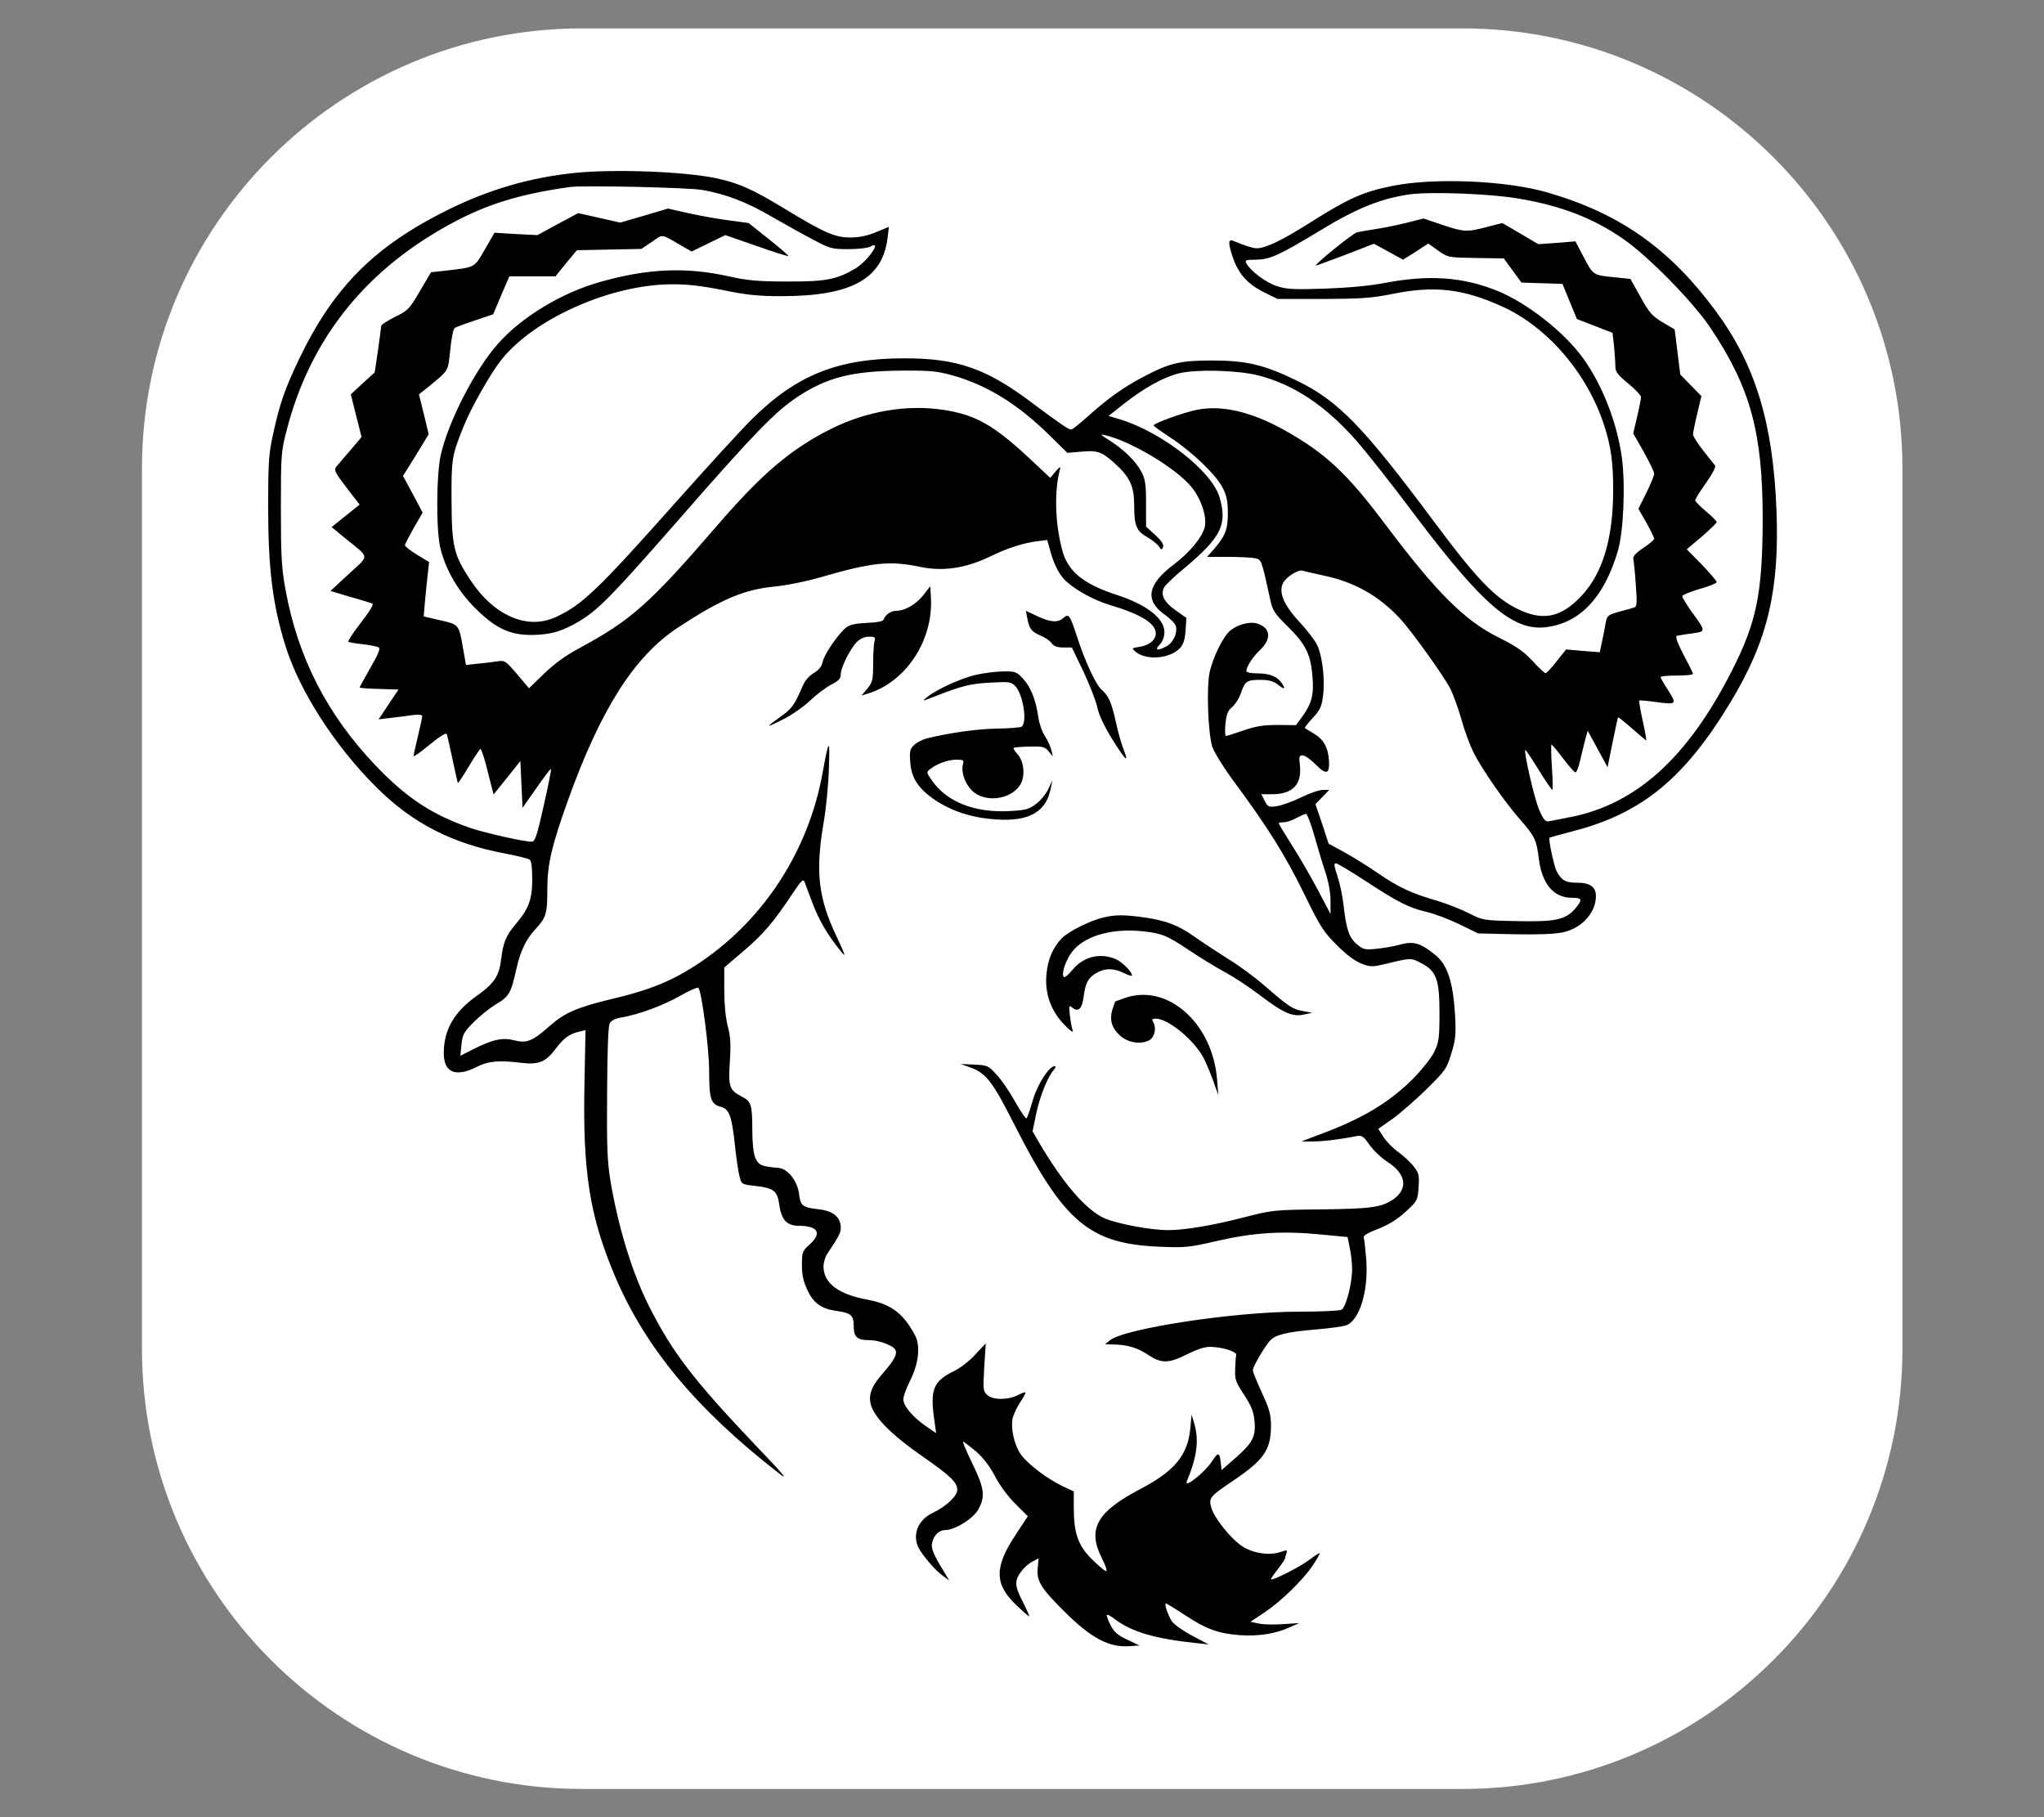 <svg width="100%" height="100%" viewBox="0 0 18 16" version="1.1" xmlns="http://www.w3.org/2000/svg" xmlns:xlink="http://www.w3.org/1999/xlink" xml:space="preserve" style="fill-rule:evenodd;clip-rule:evenodd;stroke-linejoin:round;stroke-miterlimit:2;"><rect x="0" y="0" width="18" height="16" fill="#808080" stroke="none"/><g id="makefile"><g transform="matrix(1.074,0,0,1.168,0.072,-0.952)"><path d="M15.532,4.347L15.532,10.983C15.532,12.814 13.915,14.301 11.923,14.301L4.706,14.301C2.714,14.301 1.097,12.814 1.097,10.983L1.097,4.347C1.097,2.516 2.714,1.029 4.706,1.029L11.923,1.029C13.915,1.029 15.532,2.516 15.532,4.347Z" style="fill:white;"/></g><g id="makefile1" transform="matrix(0.019,0,0,0.019,9,8)"><g transform="matrix(1,0,0,1,-350,-342)"><g transform="matrix(0.1,0,0,-0.1,0,684)"><path d="M1425,6829C1222,6808 1032,6753 845,6661C501,6492 311,6302 150,5968C83,5828 59,5758 28,5615C9,5528 6,5485 6,5285C6,4992 27,4827 87,4635C152,4428 315,4174 505,3985C674,3815 861,3720 1110,3674C1162,3664 1211,3652 1218,3647C1226,3641 1230,3610 1230,3556C1230,3463 1214,3420 1155,3350C1108,3295 1095,3262 1086,3186C1077,3108 1054,3073 972,3015C868,2941 820,2858 820,2750C820,2660 875,2637 972,2686C1027,2714 1075,2718 1181,2705C1259,2696 1292,2709 1336,2767C1375,2819 1399,2837 1441,2848L1477,2857L1472,2605C1464,2197 1496,1997 1612,1720C1753,1387 1988,1103 2371,805C2422,765 2400,792 2263,935C1978,1235 1878,1365 1770,1580C1693,1734 1630,1939 1593,2155C1578,2247 1575,2314 1577,2567C1578,2757 1582,2876 1589,2888C1596,2901 1615,2911 1642,2915C1723,2929 1835,2970 1914,3015C1958,3040 1997,3057 2000,3053C2016,3035 2050,2768 2050,2668C2050,2539 2058,2514 2102,2502C2143,2492 2155,2461 2170,2319C2176,2262 2185,2199 2191,2178C2200,2142 2201,2142 2263,2135C2350,2125 2366,2112 2375,2048C2385,1977 2410,1950 2467,1950C2555,1950 2574,1915 2515,1863C2482,1833 2480,1828 2480,1768C2480,1722 2487,1691 2505,1653C2532,1593 2570,1566 2636,1556C2707,1547 2720,1536 2720,1485C2720,1434 2736,1420 2794,1420C2838,1420 2907,1394 2914,1373C2922,1354 2906,1325 2858,1270C2800,1204 2786,1165 2801,1116C2821,1056 2901,977 3038,882C3169,791 3200,761 3200,726C3200,698 3148,649 3087,620C3018,588 2990,518 3021,457C3041,420 3099,352 3132,329L3163,306L3136,351C3088,429 3077,457 3084,483C3092,517 3116,540 3144,540C3189,540 3274,593 3297,635C3331,696 3326,733 3270,848C3243,904 3223,950 3227,950C3230,950 3256,930 3285,906C3320,876 3350,837 3375,789C3397,747 3436,694 3470,661L3527,604L3469,516C3371,368 3372,288 3474,192C3504,163 3531,140 3533,140C3536,140 3522,171 3503,209C3464,284 3464,307 3501,354C3512,368 3534,387 3550,395L3577,409L3573,366C3566,306 3587,271 3694,165C3821,38 3903,-5 4000,2L4045,5L3988,32C3943,53 3927,67 3910,100C3898,123 3891,144 3894,147C3896,150 3914,140 3932,126C4009,68 4117,36 4310,16L4365,10L4288,51C4246,73 4204,103 4195,117C4177,144 4158,200 4167,200C4170,200 4210,176 4255,146C4356,80 4409,61 4509,53C4595,47 4674,59 4740,89L4785,109L4710,104C4669,101 4618,102 4597,107L4559,115L4622,157C4699,208 4800,306 4846,374C4865,402 4880,428 4880,432C4880,436 4859,423 4833,403C4788,369 4662,305 4654,312C4653,314 4667,335 4686,359C4704,383 4720,406 4720,411C4720,415 4723,425 4726,434C4731,448 4728,448 4700,439C4648,420 4567,433 4519,466C4465,503 4393,594 4378,642C4364,689 4369,695 4482,771C4621,865 4653,912 4654,1020C4654,1075 4648,1098 4612,1176C4589,1226 4570,1273 4570,1281C4570,1297 4621,1385 4649,1417C4673,1445 4725,1458 4866,1470C4928,1475 4989,1484 5003,1489C5064,1512 5105,1645 5096,1787C5092,1838 5087,1886 5084,1894C5080,1904 5099,1916 5151,1936C5202,1956 5241,1981 5279,2016C5332,2065 5334,2068 5338,2128C5342,2183 5340,2194 5316,2224C5302,2243 5270,2273 5245,2291C5221,2308 5189,2340 5176,2361L5151,2399L5218,2446C5255,2473 5326,2535 5377,2585C5463,2670 5469,2679 5490,2749C5510,2813 5512,2837 5507,2929C5498,3079 5472,3159 5417,3204C5348,3260 5317,3270 5256,3254C5228,3246 5178,3237 5145,3234C5089,3228 5082,3230 5052,3255C5016,3285 5003,3323 4990,3439C4985,3482 4972,3542 4961,3574C4947,3615 4945,3630 4954,3630C4961,3630 5022,3594 5089,3550C5243,3449 5293,3424 5374,3405C5409,3397 5478,3371 5526,3348L5614,3305L5784,3301C5894,3299 5972,3302 6007,3310C6095,3329 6160,3401 6160,3478C6160,3521 6132,3540 6072,3540C6020,3540 6001,3550 5978,3593C5966,3615 5939,3742 5945,3748C5946,3750 5998,3764 6059,3780C6376,3863 6573,4026 6786,4380C6956,4662 7011,4894 6997,5265C6981,5673 6899,5941 6714,6191C6501,6479 6270,6642 5934,6739C5745,6794 5408,6808 5217,6769C5082,6742 5013,6711 4845,6605C4705,6516 4629,6480 4587,6480C4567,6481 4530,6493 4478,6515C4455,6524 4455,6502 4478,6435C4504,6361 4546,6314 4620,6277L4685,6245L4895,6245C5072,6246 5122,6249 5215,6268C5411,6308 5543,6293 5726,6210C5936,6115 6121,5899 6198,5660C6230,5562 6240,5488 6240,5361C6240,5135 6192,4975 6093,4869C5998,4768 5914,4751 5796,4809C5691,4861 5607,4948 5412,5210C5080,5656 4967,5772 4775,5866C4624,5940 4539,5960 4380,5960C4233,5960 4183,5948 4064,5885C3970,5836 3895,5782 3803,5699C3767,5667 3734,5640 3728,5640C3716,5640 3684,5661 3545,5765C3333,5924 3199,5970 2956,5970C2646,5970 2454,5893 2245,5685C2196,5636 2043,5469 1906,5315C1530,4892 1460,4826 1337,4770C1207,4711 1053,4777 945,4940C866,5059 857,5097 856,5310C855,5504 857,5517 910,5650C945,5739 1038,5903 1090,5967C1243,6156 1596,6312 1875,6313C1947,6314 2014,6306 2115,6286C2226,6263 2282,6258 2385,6258C2709,6258 2854,6338 2877,6528L2883,6579L2824,6555C2784,6538 2745,6530 2705,6530C2633,6530 2584,6551 2392,6668C2250,6754 2185,6783 2081,6805C1929,6836 1608,6848 1425,6829ZM2020,6750C2127,6731 2227,6693 2339,6627C2397,6594 2483,6545 2530,6521C2610,6478 2619,6476 2695,6476C2740,6476 2785,6481 2798,6488C2854,6520 2785,6420 2726,6385C2640,6335 2589,6325 2410,6326C2276,6326 2226,6331 2145,6349C1945,6394 1767,6387 1545,6324C1366,6274 1178,6160 1069,6035C964,5916 841,5677 806,5522C785,5428 784,5168 805,5087C831,4986 887,4891 964,4814C1060,4718 1126,4687 1231,4688C1319,4690 1366,4704 1447,4751C1538,4806 1599,4868 1920,5235C2260,5624 2356,5723 2462,5793C2598,5882 2712,5911 2940,5913C3074,5914 3106,5911 3178,5891C3340,5845 3481,5758 3632,5609L3710,5532L3769,5537C3849,5545 3869,5538 3929,5484C4001,5419 4020,5378 4020,5286C4020,5194 4031,5169 4081,5141C4102,5129 4126,5110 4134,5099C4146,5081 4148,5081 4154,5096C4158,5107 4147,5124 4118,5151L4075,5190L4075,5298C4075,5388 4071,5411 4053,5445C4027,5494 3972,5547 3905,5590C3863,5616 3860,5620 3885,5614C4003,5587 4216,5460 4286,5373C4331,5318 4358,5234 4347,5188C4335,5140 4277,5070 4204,5015C4082,4923 4068,4850 4159,4784C4186,4765 4210,4741 4213,4729C4222,4697 4200,4651 4169,4635C4127,4613 4113,4617 4138,4643C4152,4658 4160,4679 4160,4701C4160,4765 4078,4829 3935,4875C3783,4925 3711,4984 3686,5083C3653,5207 3649,5356 3676,5455C3680,5470 3675,5468 3656,5446L3631,5416L3535,5506C3368,5661 3286,5708 3137,5731C2969,5757 2781,5726 2615,5643C2429,5550 2294,5435 2087,5195C1773,4831 1688,4756 1445,4625C1385,4593 1332,4554 1285,4509L1215,4441L1160,4506C1108,4567 1103,4571 1070,4566C1051,4563 1010,4558 979,4555L923,4549L910,4622C890,4738 891,4736 804,4756L727,4774L733,4846C737,4885 742,4942 746,4972L752,5026L696,5060C665,5079 640,5098 640,5104C640,5109 659,5145 681,5184L722,5255L677,5340L631,5425L691,5521L750,5618L728,5710L705,5803L750,5839C845,5917 839,5907 850,6009C855,6061 864,6107 871,6111C878,6115 920,6131 966,6146L1049,6174L1086,6262L1124,6350L1338,6350L1387,6411L1437,6471L1587,6474L1736,6477L1785,6510C1839,6547 1823,6549 1927,6489L1969,6465L2125,6541L2269,6491C2348,6463 2415,6442 2417,6444C2419,6446 2379,6481 2327,6522L2233,6597L2144,6609C2095,6615 2011,6630 1957,6642L1859,6664L1748,6631L1638,6599L1540,6621L1443,6643L1348,6592L1254,6541L1154,6546L1055,6552L1010,6474C959,6387 970,6393 818,6375L761,6369L709,6281C661,6198 653,6191 594,6162C559,6144 530,6126 530,6120C530,6114 523,6064 515,6007L500,5905L444,5854L389,5803L439,5605L388,5545C359,5512 330,5477 322,5468C310,5453 315,5442 369,5371L430,5292L300,5188L367,5133C478,5043 477,5060 380,4971L295,4892L385,4865C435,4851 481,4837 488,4834C497,4832 480,4802 436,4745C400,4699 374,4659 378,4656C382,4654 413,4648 447,4645C480,4641 513,4634 519,4630C527,4625 515,4596 480,4536C453,4488 430,4447 430,4445C430,4442 471,4439 520,4438L610,4435L518,4297L576,4304C609,4308 654,4313 678,4317C704,4320 720,4318 720,4312C720,4306 711,4264 700,4218C689,4172 680,4131 680,4127C680,4122 714,4146 755,4180C804,4220 832,4237 834,4228C837,4221 848,4168 861,4110C873,4052 884,4004 885,4002C887,4000 910,4035 936,4079C963,4124 987,4160 990,4160C993,4160 1004,4130 1014,4093C1023,4055 1036,4008 1041,3987L1051,3949L1113,4026L1175,4104L1180,3995L1185,3887L1249,3978C1284,4029 1315,4069 1317,4067C1319,4065 1304,3988 1283,3896C1251,3753 1243,3730 1227,3730C1191,3730 1014,3770 945,3793C767,3854 647,3933 504,4083C280,4318 144,4583 87,4895C68,4998 65,5051 65,5275C65,5527 66,5538 93,5641C194,6030 421,6333 770,6546C976,6671 1137,6726 1405,6764C1465,6772 1957,6762 2020,6750ZM5803,6710C5999,6677 6149,6619 6287,6523C6405,6441 6611,6231 6691,6111C6877,5833 6933,5625 6933,5225C6932,4880 6905,4747 6789,4520C6585,4119 6347,3904 6042,3844C6000,3836 5955,3827 5944,3825C5926,3821 5918,3830 5897,3878C5876,3925 5824,4148 5833,4156C5834,4157 5862,4116 5894,4064C5926,4012 5955,3970 5958,3970C5961,3970 5960,4017 5956,4075C5952,4133 5952,4180 5954,4180C5957,4180 5981,4152 6007,4117C6033,4082 6059,4053 6065,4051C6070,4050 6080,4075 6087,4107C6095,4139 6105,4183 6111,4205L6122,4244L6168,4160L6214,4075L6237,4189C6250,4252 6261,4305 6263,4306C6264,4308 6293,4285 6327,4255C6361,4225 6390,4200 6393,4200C6395,4200 6388,4240 6377,4290C6366,4339 6359,4382 6361,4384C6363,4386 6396,4383 6433,4378C6534,4364 6536,4366 6496,4430C6476,4460 6460,4488 6460,4493C6460,4497 6494,4500 6535,4500C6576,4500 6610,4503 6610,4508C6610,4512 6590,4552 6566,4597C6538,4651 6527,4681 6535,4684C6542,4686 6573,4691 6604,4695C6671,4704 6671,4703 6605,4794C6580,4829 6560,4862 6560,4868C6560,4873 6596,4888 6640,4901C6684,4913 6720,4928 6720,4933C6720,4938 6689,4974 6651,5014L6581,5085L6651,5144C6689,5177 6720,5207 6720,5211C6720,5215 6698,5238 6670,5261C6643,5284 6620,5307 6620,5312C6620,5317 6642,5353 6670,5392C6700,5435 6717,5467 6712,5474C6707,5480 6682,5511 6657,5543C6631,5576 6610,5609 6610,5618C6611,5628 6619,5671 6630,5715L6649,5795L6551,5895L6538,6000L6525,6104L6469,6137C6421,6166 6407,6181 6367,6254L6320,6338L6253,6345C6146,6355 6148,6355 6105,6436L6065,6512L5979,6505L5893,6499L5810,6548L5726,6597L5656,6579C5562,6554 5548,6555 5447,6589L5361,6618L5290,6600C5250,6590 5186,6576 5146,6570C5107,6564 5065,6557 5053,6554C5034,6550 4849,6400 4863,6400C4866,6400 4927,6423 5000,6450L5131,6501L5199,6464L5266,6427L5325,6464L5383,6502L5429,6469C5475,6437 5476,6437 5604,6435L5733,6433L5815,6321L6005,6315L6038,6234L6072,6152L6155,6120L6237,6088L6244,6028C6247,5994 6250,5953 6250,5935C6250,5908 6259,5895 6309,5854C6342,5827 6369,5798 6369,5790C6369,5782 6361,5741 6351,5699L6333,5622L6382,5536C6408,5489 6430,5444 6430,5435C6430,5427 6414,5387 6394,5347L6357,5273L6394,5208C6414,5172 6430,5139 6430,5134C6430,5129 6407,5109 6379,5091C6340,5064 6330,5051 6334,5036C6336,5024 6342,4971 6345,4918C6351,4840 6350,4819 6339,4816C6331,4813 6300,4804 6269,4796C6215,4781 6212,4778 6205,4743C6202,4722 6194,4683 6188,4656L6178,4608L6100,4614L6022,4621L5978,4566C5955,4536 5931,4511 5927,4511C5923,4510 5895,4536 5866,4568C5824,4613 5790,4636 5708,4677C5551,4755 5421,4885 5185,5199C5006,5438 4906,5531 4715,5638C4562,5723 4424,5755 4309,5731C4249,5719 4110,5669 4110,5659C4110,5656 4146,5630 4189,5602C4287,5538 4400,5430 4430,5370C4448,5336 4454,5308 4454,5255C4455,5179 4442,5146 4389,5085L4358,5050L4453,5050C4505,5050 4561,5047 4578,5044C4611,5037 4609,5041 4651,4850C4661,4802 4671,4787 4732,4727C4814,4646 4838,4599 4846,4498C4854,4412 4843,4371 4800,4311L4770,4270L4687,4271C4622,4271 4586,4266 4528,4246C4487,4232 4450,4220 4445,4220C4441,4220 4440,4246 4443,4277C4448,4321 4454,4338 4474,4354C4488,4366 4507,4395 4515,4420C4534,4474 4542,4480 4606,4480C4642,4480 4665,4474 4683,4460C4716,4434 4724,4435 4705,4463C4684,4496 4648,4510 4590,4510C4562,4510 4540,4515 4540,4520C4540,4541 4569,4586 4604,4619C4656,4669 4653,4718 4596,4739C4562,4753 4505,4739 4467,4710C4433,4683 4384,4584 4369,4512C4355,4441 4362,4233 4382,4170C4390,4145 4436,4071 4485,4005C4641,3794 4719,3669 4806,3492C4882,3336 4898,3311 4959,3251C5002,3207 5043,3177 5073,3165C5116,3149 5123,3149 5187,3164C5300,3192 5303,3192 5349,3168C5421,3131 5435,3092 5435,2935C5435,2818 5432,2800 5410,2755C5397,2728 5353,2673 5314,2633C5205,2524 5082,2449 4895,2379L4795,2341L4845,2341C4890,2340 4979,2351 5052,2366C5074,2370 5083,2365 5110,2326C5127,2301 5165,2265 5194,2246C5281,2191 5291,2121 5220,2072C5165,2035 5117,2029 4886,2026C4673,2024 4661,2023 4540,1992C4391,1953 4256,1930 4179,1930C4095,1930 3942,1959 3882,1985C3795,2024 3688,2150 3576,2341L3549,2388L3565,2466C3582,2548 3619,2641 3647,2672C3656,2682 3658,2690 3652,2690C3626,2690 3572,2607 3550,2532C3538,2490 3525,2452 3521,2448C3518,2444 3495,2478 3470,2522C3445,2567 3407,2624 3384,2648C3345,2692 3341,2694 3279,2697L3215,2700L3260,2684C3333,2658 3363,2619 3461,2426C3694,1966 3812,1866 4140,1853C4255,1848 4276,1850 4405,1880C4575,1919 4707,1927 4882,1910L5009,1898L5019,1848C5025,1821 5030,1777 5030,1749C5030,1682 5001,1571 4981,1561C4972,1556 4881,1552 4780,1552C4486,1552 3973,1474 3907,1419L3885,1401L3925,1400C3988,1399 4036,1385 4086,1351C4147,1311 4180,1312 4266,1355C4312,1378 4348,1390 4375,1389C4427,1388 4496,1367 4493,1352C4491,1346 4489,1317 4488,1287C4486,1238 4490,1226 4530,1166C4565,1112 4574,1087 4578,1042C4584,972 4568,943 4486,871L4425,818L4422,846C4416,903 4410,904 4379,856C4345,806 4250,730 4264,766C4312,882 4321,957 4298,1035L4286,1075L4280,1010C4268,887 4207,813 4048,730C3846,624 3802,545 3870,410C3887,377 3896,350 3890,350C3884,350 3855,374 3826,403C3761,466 3740,524 3740,642L3740,719L3687,744C3618,777 3532,842 3498,886C3464,931 3445,1016 3458,1063C3464,1082 3479,1115 3494,1136C3508,1157 3518,1176 3516,1178C3514,1180 3497,1174 3480,1165C3435,1142 3365,1142 3339,1166C3320,1183 3319,1191 3325,1295L3332,1405L3283,1353C3257,1324 3213,1290 3185,1277C3088,1229 3073,1191 3094,1047L3102,989L3057,1020C2996,1061 2950,1115 2950,1146C2950,1159 2964,1198 2981,1232C3021,1311 3030,1392 3005,1441C2952,1542 2894,1587 2787,1607C2649,1632 2580,1684 2580,1762C2580,1780 2588,1807 2598,1821C2651,1901 2660,1917 2660,1941C2660,1989 2626,2018 2562,2026C2482,2035 2474,2042 2467,2095C2461,2155 2415,2214 2374,2218C2291,2225 2279,2231 2264,2265C2255,2286 2250,2335 2250,2392C2250,2513 2245,2527 2199,2550C2144,2579 2138,2595 2146,2712C2151,2791 2149,2829 2136,2876C2126,2914 2120,2978 2120,3043L2120,3147L2209,3223C2300,3300 2350,3359 2436,3489C2476,3549 2486,3559 2492,3544C2496,3533 2513,3488 2530,3443C2559,3366 2600,3296 2663,3219C2685,3191 2681,3205 2640,3292C2556,3468 2542,3591 2580,3815C2592,3881 2603,3996 2605,4070C2610,4214 2605,4210 2575,4045C2510,3690 2307,3375 2016,3176C1887,3088 1783,3044 1590,2999C1438,2962 1380,2937 1312,2877C1232,2806 1205,2795 1149,2809C1093,2824 1047,2814 956,2768L897,2738L902,2790C907,2835 913,2848 956,2891C983,2919 1030,2957 1061,2976C1123,3013 1131,3027 1155,3134C1175,3224 1200,3276 1245,3325C1295,3379 1300,3396 1300,3513C1300,3625 1321,3714 1395,3920C1547,4344 1703,4589 1905,4722C2101,4851 2209,4898 2350,4912C2411,4918 2504,4937 2572,4957C2803,5024 2886,5033 3026,5004C3134,4981 3238,4997 3351,5051C3435,5092 3508,5115 3576,5123L3617,5128L3634,5067C3651,5008 3678,4958 3710,4932C3759,4890 3836,4849 3901,4829C4052,4784 4120,4742 4120,4695C4120,4665 4090,4640 4045,4633C4007,4627 4007,4627 4028,4609C4078,4569 4186,4578 4232,4627C4248,4644 4255,4666 4258,4708L4262,4767L4211,4803C4157,4842 4141,4875 4159,4909C4165,4920 4207,4960 4253,4998C4424,5141 4453,5200 4415,5328C4379,5447 4151,5626 3958,5686L3901,5703L3976,5762C4068,5834 4158,5884 4230,5901C4312,5920 4498,5915 4595,5891C4761,5848 4907,5751 5050,5588C5095,5537 5217,5383 5320,5245C5635,4827 5776,4706 5928,4724C6085,4743 6197,4860 6261,5075C6288,5164 6297,5378 6281,5505C6259,5669 6192,5842 6103,5967C6016,6090 5840,6228 5700,6284C5542,6347 5387,6358 5185,6320C5115,6306 5013,6297 4904,6293C4758,6288 4726,6290 4680,6305C4629,6322 4559,6375 4540,6410C4532,6425 4537,6427 4583,6427C4650,6428 4689,6446 4883,6563C5052,6666 5164,6711 5298,6730C5396,6743 5672,6733 5803,6710ZM4895,4964C5041,4934 5155,4869 5254,4762C5308,4703 5456,4497 5485,4439C5498,4414 5521,4351 5536,4299C5550,4247 5576,4178 5592,4145C5632,4065 5740,3910 5811,3830C5876,3756 5885,3737 5895,3654C5909,3536 5963,3470 6049,3470C6097,3470 6099,3462 6065,3421C6020,3368 5973,3358 5794,3362C5636,3365 5635,3366 5570,3399C5535,3417 5468,3443 5422,3457C5306,3490 5242,3520 5147,3586C5103,3616 5033,3660 4994,3681L4921,3721L4891,3813L4860,3904L4924,3970L4895,3970C4878,3970 4834,3955 4795,3936C4757,3917 4706,3899 4683,3895C4644,3889 4640,3890 4625,3919L4609,3950L4660,3950C4755,3950 4798,3996 4788,4085C4783,4124 4785,4130 4801,4130C4811,4130 4837,4112 4860,4089C4910,4038 4926,4042 4923,4104C4919,4166 4899,4203 4853,4231C4832,4243 4813,4255 4811,4257C4809,4258 4825,4279 4848,4304C4882,4340 4889,4357 4895,4404C4905,4478 4893,4584 4870,4637C4860,4660 4822,4710 4786,4748C4715,4825 4689,4883 4709,4927C4722,4955 4779,4992 4800,4986C4808,4983 4851,4974 4895,4964ZM4855,3758C4871,3701 4894,3624 4907,3586C4921,3543 4930,3493 4930,3456L4930,3395L4872,3505C4840,3566 4786,3659 4752,3712C4718,3766 4690,3812 4690,3815C4690,3818 4700,3820 4713,3820C4725,3820 4751,3828 4770,3839C4789,3849 4810,3858 4816,3859C4822,3859 4839,3814 4855,3758Z" style="fill-rule:nonzero;"/><path d="M3043,4873C3008,4829 2957,4800 2917,4800C2892,4800 2866,4782 2858,4758C2855,4751 2827,4746 2782,4744C2732,4742 2703,4736 2687,4724C2651,4697 2583,4599 2576,4563C2571,4541 2558,4525 2534,4511C2514,4499 2493,4475 2484,4453C2447,4366 2434,4347 2386,4313C2308,4257 2309,4255 2389,4295C2430,4315 2489,4356 2519,4385C2550,4414 2594,4447 2618,4459C2651,4476 2660,4486 2660,4506C2660,4537 2704,4625 2735,4656C2750,4671 2771,4680 2791,4680C2819,4680 2822,4677 2816,4658C2813,4645 2810,4598 2810,4553C2810,4479 2807,4469 2783,4439L2756,4407L2781,4415C2960,4467 3088,4660 3078,4858L3075,4914L3043,4873Z" style="fill-rule:nonzero;"/><path d="M3525,4763C3534,4716 3544,4703 3588,4684C3608,4676 3630,4661 3637,4650C3647,4636 3663,4630 3691,4630L3731,4630L3785,4518C3814,4456 3843,4381 3849,4353C3855,4321 3881,4265 3915,4210C3980,4106 3998,4089 3971,4157C3961,4183 3944,4241 3935,4285C3915,4375 3901,4407 3870,4433C3843,4456 3792,4565 3755,4680C3722,4781 3717,4789 3692,4767C3666,4744 3634,4746 3571,4775L3518,4800L3525,4763Z" style="fill-rule:nonzero;"/><path d="M3290,4504C3223,4490 3104,4436 3060,4400C3035,4380 3036,4380 3090,4401C3223,4453 3259,4462 3351,4467C3439,4472 3449,4471 3468,4452C3505,4415 3526,4281 3498,4263C3491,4259 3440,4255 3385,4254C3296,4253 3165,4235 3060,4209C3040,4204 3014,4191 3001,4179C2981,4160 2978,4150 2982,4099C2987,4024 3020,3975 3100,3921C3178,3870 3271,3840 3381,3833C3534,3823 3613,3868 3634,3980L3641,4015L3622,3974C3611,3951 3586,3920 3565,3905C3533,3880 3517,3876 3443,3872C3281,3863 3152,3914 3083,4013C3056,4052 3056,4052 3075,4067C3109,4093 3158,4110 3196,4110C3229,4110 3232,4108 3226,4087C3217,4051 3237,3997 3269,3966C3329,3909 3448,3924 3492,3994C3516,4033 3510,4103 3478,4137C3466,4150 3459,4162 3461,4165C3464,4167 3497,4170 3535,4171C3596,4172 3606,4170 3623,4149L3643,4125L3636,4155C3632,4172 3618,4201 3606,4220C3593,4239 3580,4278 3576,4305C3565,4386 3540,4448 3505,4485C3475,4518 3468,4520 3414,4519C3381,4519 3326,4512 3290,4504Z" style="fill-rule:nonzero;"/><path d="M3878,3379C3817,3365 3717,3315 3686,3284C3643,3240 3619,3185 3613,3112C3606,3023 3635,2944 3698,2880C3724,2853 3739,2843 3735,2855C3731,2866 3725,2897 3722,2925C3717,2970 3718,2974 3733,2961C3760,2939 3778,2955 3785,3007C3794,3075 3805,3097 3842,3120C3883,3145 3925,3145 3973,3121C3993,3111 4010,3106 4010,3110C4010,3127 3964,3173 3934,3186C3861,3217 3783,3197 3732,3134C3715,3113 3698,3099 3694,3103C3681,3115 3701,3177 3730,3217C3784,3290 3905,3328 4047,3316C4144,3307 4170,3297 4270,3230C4317,3198 4391,3153 4434,3129C4478,3106 4550,3058 4594,3025C4714,2934 4753,2916 4811,2930L4845,2937L4803,2945C4755,2953 4734,2967 4624,3063C4580,3101 4505,3157 4455,3187C4406,3218 4337,3263 4302,3288C4225,3343 4167,3365 4066,3379C3977,3392 3930,3392 3878,3379Z" style="fill-rule:nonzero;"/><path d="M3975,3005C3953,2997 3934,2990 3933,2990C3932,2990 3926,2974 3920,2955C3904,2906 3915,2866 3956,2830C3993,2798 4051,2789 4090,2810C4113,2822 4124,2865 4110,2890C4101,2907 4102,2910 4120,2910C4178,2910 4299,2810 4342,2727C4354,2704 4374,2656 4387,2620L4410,2555L4404,2629C4383,2891 4172,3076 3975,3005Z" style="fill-rule:nonzero;"/></g></g></g></g></svg>